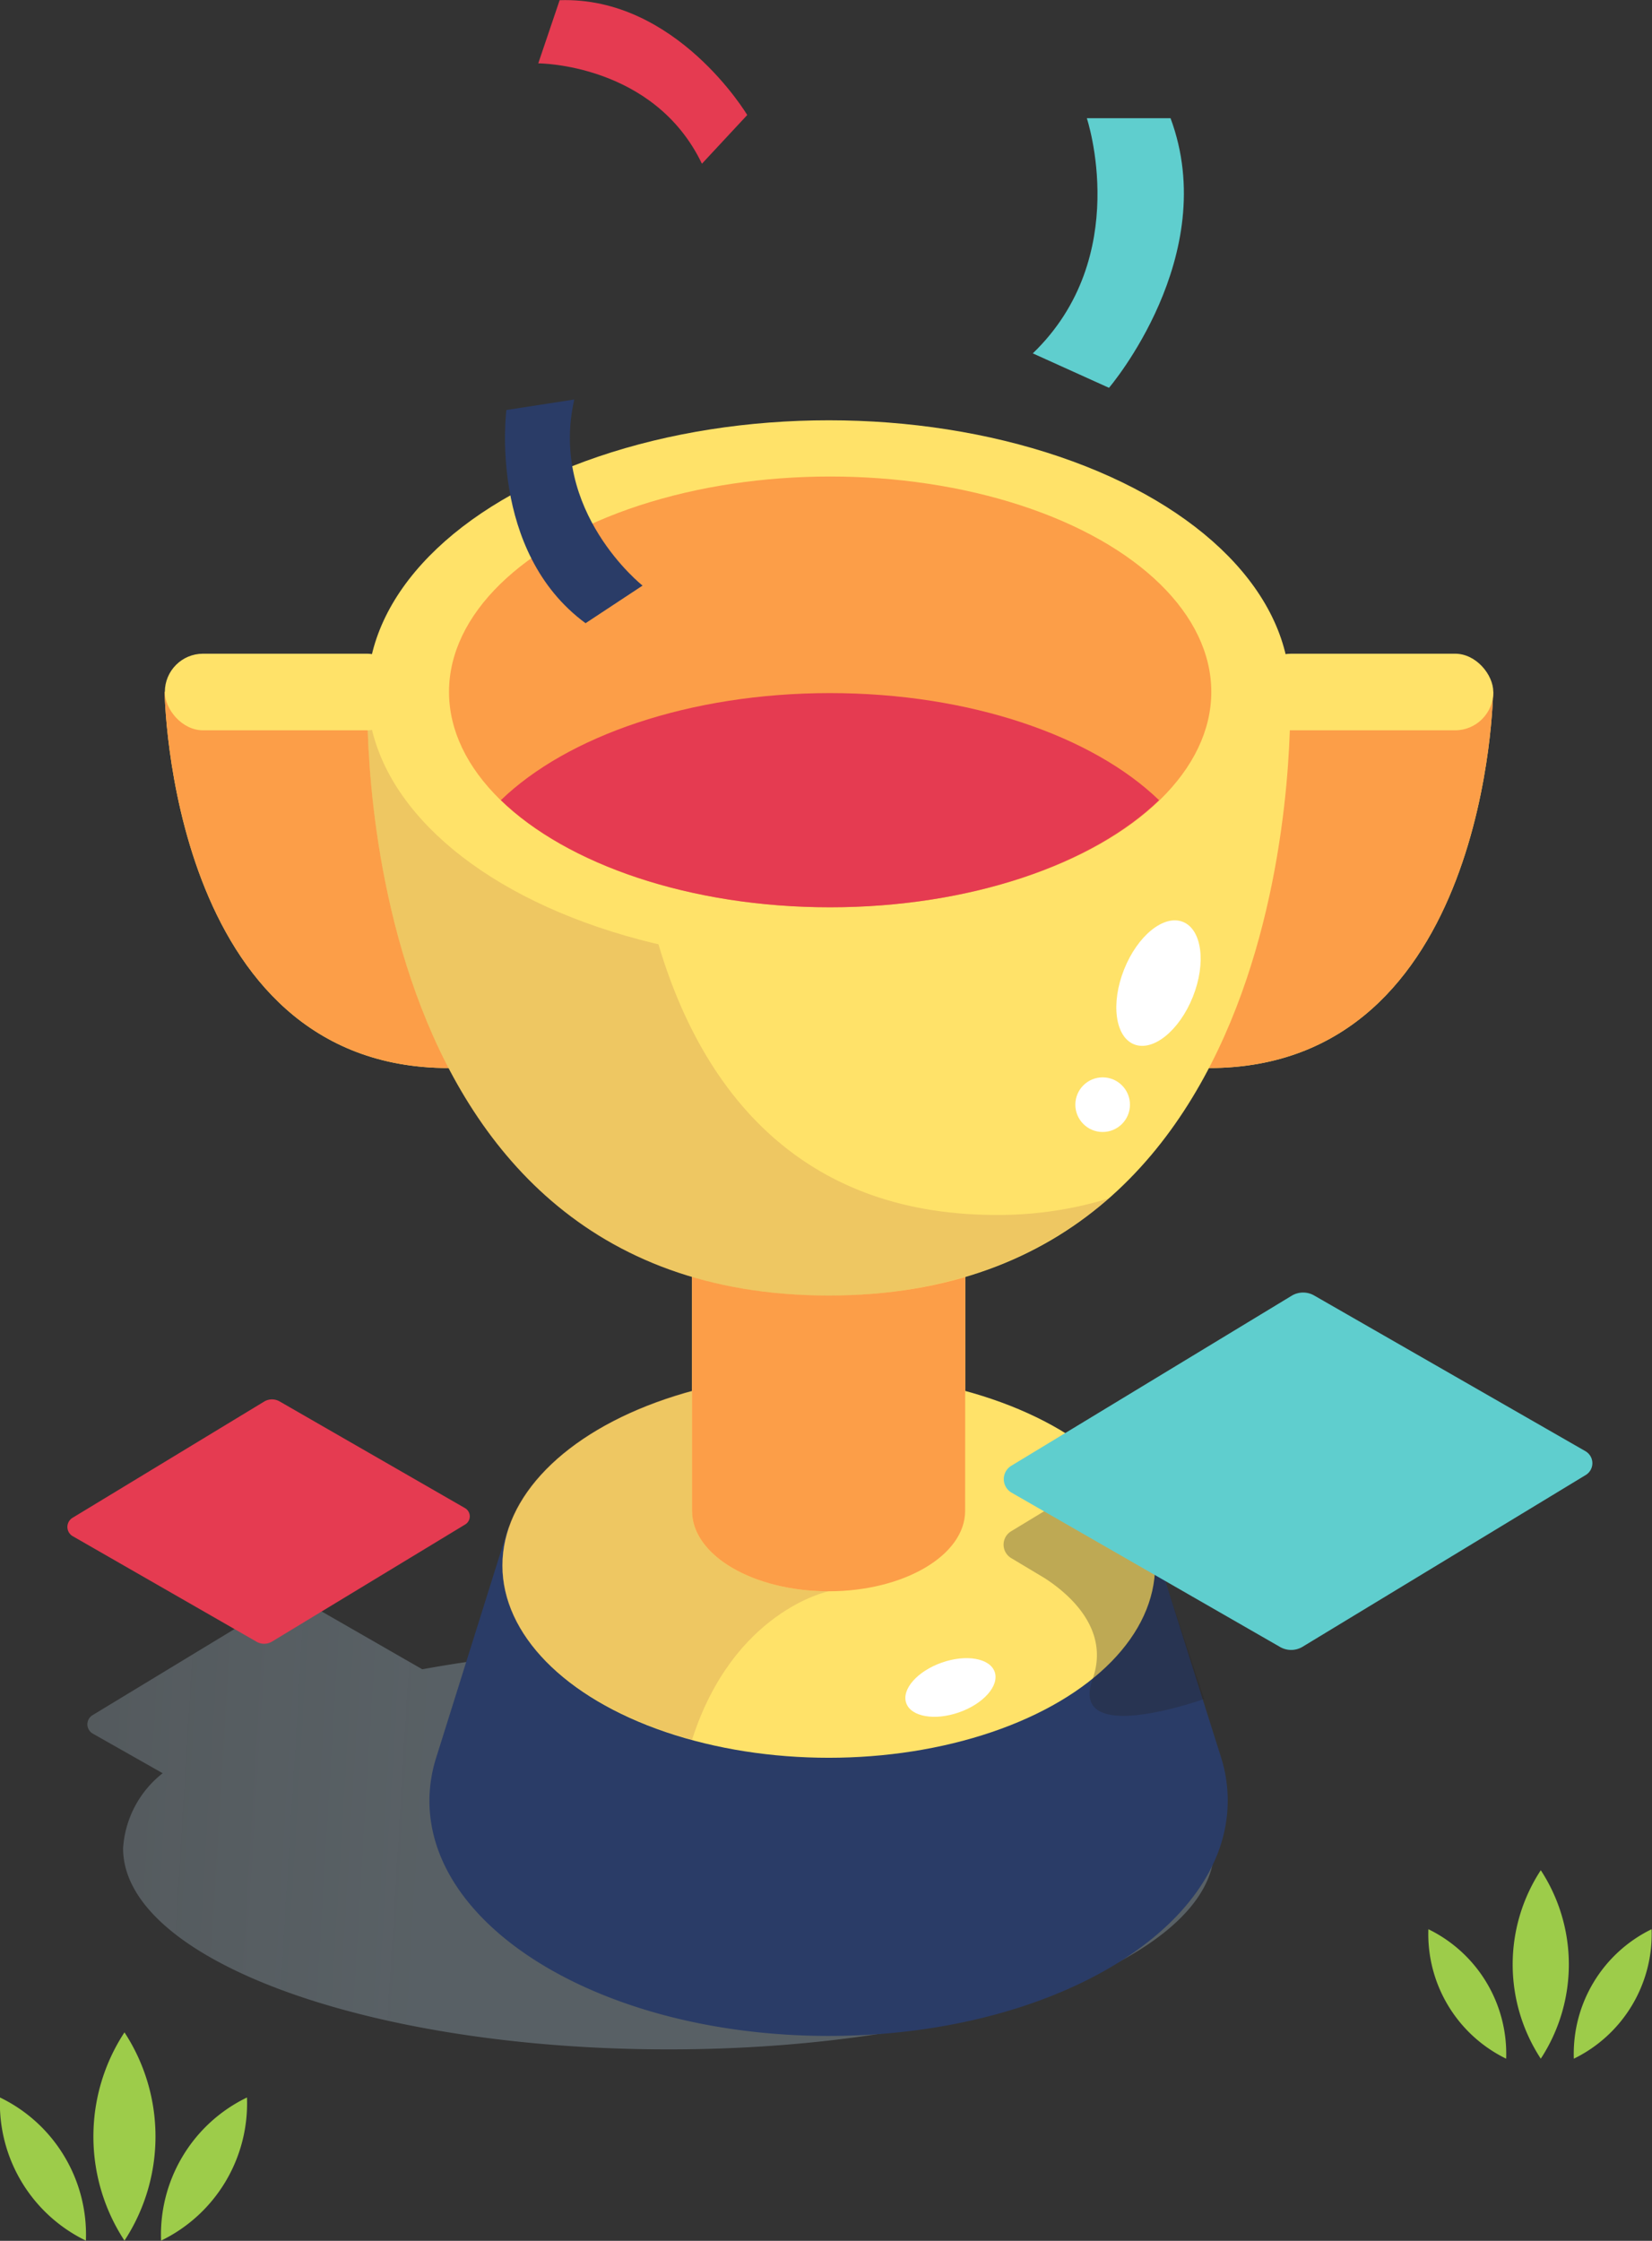 <svg id="Layer_1" data-name="Layer 1" xmlns="http://www.w3.org/2000/svg" xmlns:xlink="http://www.w3.org/1999/xlink" viewBox="0 0 83.48 113.19"><rect x="0" y="0" width="83.48" height="113.19" fill="#333333" stroke="none"/><defs><style>.cls-1{opacity:0.33;fill:url(#Градієнт_без_назви_83);}.cls-2{fill:#2a3c67;}.cls-3{fill:#ffe269;}.cls-4{fill:#c48551;}.cls-11,.cls-4{opacity:0.3;}.cls-5{fill:#fc9e48;}.cls-6{fill:url(#Градієнт_без_назви_78);}.cls-7{fill:#e53b51;}.cls-8{fill:#9dcc4a;}.cls-9{fill:url(#Градієнт_без_назви_78-2);}.cls-10{fill:#fff;}.cls-11{fill:#262422;}.cls-12{fill:url(#Градієнт_без_назви_78-3);}</style><linearGradient id="Градієнт_без_назви_83" x1="664.13" y1="421.24" x2="572.1" y2="415.66" gradientUnits="userSpaceOnUse"><stop offset="0" stop-color="#a5bdcb"/><stop offset="1" stop-color="#d8e9f4" stop-opacity="0"/></linearGradient><linearGradient id="Градієнт_без_назви_78" x1="34.98" y1="59.55" x2="48.79" y2="59.55" gradientUnits="userSpaceOnUse"><stop offset="0" stop-color="#5fcece"/><stop offset="1" stop-color="#5fcece"/></linearGradient><linearGradient id="Градієнт_без_назви_78-2" x1="694.33" y1="341.99" x2="701.97" y2="341.99" xlink:href="#Градієнт_без_назви_78"/><linearGradient id="Градієнт_без_назви_78-3" x1="692.86" y1="403.53" x2="722.59" y2="403.53" xlink:href="#Градієнт_без_назви_78"/></defs><title>games</title><path class="cls-1" d="M675.95,412.43a68.34,68.34,0,0,0-12.47,1.1l-6.2-3.56a.77.77,0,0,0-.77,0l-9.68,5.87a.54.54,0,0,0,0,.94l3.53,2a5.24,5.24,0,0,0-2,3.79c0,5.61,12.34,10.16,27.57,10.16s27.57-4.55,27.57-10.16S691.17,412.43,675.95,412.43Z" transform="translate(-642.14 -329.21)"/><path class="cls-2" d="M703.85,418h0l-3.67-11.61L684,408.28l-16.17-1.91L664.18,418h0a7.22,7.22,0,0,0-.34,2.17c0,6.56,9,11.88,20.17,11.88s20.17-5.32,20.17-11.88A7.22,7.22,0,0,0,703.85,418Z" transform="translate(-642.14 -329.21)"/><ellipse class="cls-3" cx="41.88" cy="79.08" rx="16.49" ry="9.71"/><path class="cls-4" d="M667.52,408.28c0,3.91,3.93,7.27,9.59,8.81,2.09-6.52,6.9-7.5,6.9-7.5l3.49-8.9-.76-2c-.89-.09-1.79-.14-2.72-.14C674.91,398.58,667.52,402.92,667.52,408.28Z" transform="translate(-642.14 -329.21)"/><path class="cls-3" d="M690.92,388.75H677.11v16.78h0c0,2.24,3.09,4.06,6.9,4.06s6.9-1.82,6.9-4.06h0Z" transform="translate(-642.14 -329.21)"/><path class="cls-5" d="M690.92,388.75H677.11v16.78h0c0,2.24,3.09,4.06,6.9,4.06s6.9-1.82,6.9-4.06h0Z" transform="translate(-642.14 -329.21)"/><path class="cls-3" d="M650.46,364.16s.21,19,14.36,19-4.1-17.1-4.1-17.1" transform="translate(-642.14 -329.21)"/><path class="cls-3" d="M717.59,364.16s-.21,19-14.36,19,4.08-17.09,4.08-17.09" transform="translate(-642.14 -329.21)"/><path class="cls-5" d="M650.46,364.16s.21,19,14.36,19-4.1-17.1-4.1-17.1" transform="translate(-642.14 -329.21)"/><path class="cls-5" d="M717.59,364.16s-.21,19-14.36,19,4.08-17.09,4.08-17.09" transform="translate(-642.14 -329.21)"/><ellipse class="cls-6" cx="41.88" cy="59.55" rx="6.9" ry="4.06"/><path class="cls-3" d="M660.71,364.16s-1.22,30.49,23.31,30.49,23.31-30.49,23.31-30.49Z" transform="translate(-642.14 -329.21)"/><path class="cls-4" d="M660.71,364.16s-1.22,30.49,23.31,30.49c6.23,0,10.79-2,14.14-4.9a19,19,0,0,1-5.68.83C673,390.57,674,366.42,674,366.42" transform="translate(-642.14 -329.21)"/><ellipse class="cls-3" cx="41.88" cy="34.95" rx="23.31" ry="13.72"/><ellipse class="cls-5" cx="41.95" cy="34.95" rx="19.26" ry="10.88"/><path class="cls-7" d="M667.45,369.63c3.34,3.23,9.53,5.41,16.63,5.41s13.29-2.18,16.63-5.41c-3.34-3.23-9.53-5.41-16.63-5.41S670.79,366.4,667.45,369.63Z" transform="translate(-642.14 -329.21)"/><rect class="cls-3" x="8.33" y="33.02" width="12.14" height="3.87" rx="1.93" ry="1.93"/><rect class="cls-3" x="705.45" y="362.22" width="12.14" height="3.87" rx="1.93" ry="1.93" transform="translate(780.91 399.11) rotate(-180)"/><path class="cls-8" d="M718.58,428.44A8.68,8.68,0,0,0,720,433.2a8.7,8.7,0,0,0,0-9.52A8.68,8.68,0,0,0,718.58,428.44Z" transform="translate(-642.14 -329.21)"/><path class="cls-8" d="M722.67,429.34a7,7,0,0,0-1,3.86,7,7,0,0,0,3.93-6.54A7,7,0,0,0,722.67,429.34Z" transform="translate(-642.14 -329.21)"/><path class="cls-8" d="M717.25,429.34a7,7,0,0,1,1,3.86,7,7,0,0,1-3.93-6.54A7,7,0,0,1,717.25,429.34Z" transform="translate(-642.14 -329.21)"/><path class="cls-8" d="M646.86,437.13a9.58,9.58,0,0,0,1.57,5.26,9.61,9.61,0,0,0,0-10.52A9.58,9.58,0,0,0,646.86,437.13Z" transform="translate(-642.14 -329.21)"/><path class="cls-8" d="M651.37,438.13a7.68,7.68,0,0,0-1.09,4.26,7.7,7.7,0,0,0,4.34-7.23A7.68,7.68,0,0,0,651.37,438.13Z" transform="translate(-642.14 -329.21)"/><path class="cls-8" d="M645.39,438.13a7.68,7.68,0,0,1,1.09,4.26,7.7,7.7,0,0,1-4.34-7.23A7.68,7.68,0,0,1,645.39,438.13Z" transform="translate(-642.14 -329.21)"/><path class="cls-9" d="M697.06,335.18s2.34,7-2.73,11.88l3.85,1.74s5.7-6.66,3.11-13.62Z" transform="translate(-642.14 -329.21)"/><path class="cls-7" d="M669.34,332.41s5.84,0,8.27,5.07l2.29-2.46s-3.58-6-9.48-5.8Z" transform="translate(-642.14 -329.21)"/><path class="cls-2" d="M674.61,358.79s-4.74-3.74-3.45-9.4l-3.43.53s-.94,7.14,4,10.77Z" transform="translate(-642.14 -329.21)"/><ellipse class="cls-10" cx="700.72" cy="378.91" rx="3.33" ry="1.87" transform="translate(-553.14 559.98) rotate(-68.24)"/><ellipse class="cls-10" cx="690.18" cy="414.38" rx="2.37" ry="1.33" transform="translate(-740.69 -75.95) rotate(-19.43)"/><circle class="cls-10" cx="55.72" cy="55.8" r="1.38"/><path class="cls-11" d="M701,409c0-.27-.49-.44-.49-.72a6.92,6.92,0,0,0-2.18-4.81l-5.08,3.08a.79.79,0,0,0,0,1.37l1.67,1c1.21.78,3.34,2.57,2.43,5.11-1.24,3.47,5.64,1,5.64,1Z" transform="translate(-642.14 -329.21)"/><path class="cls-12" d="M707.95,412.4l14.3-8.67a.7.7,0,0,0,0-1.22l-13.7-7.86a1.12,1.12,0,0,0-1.12,0l-14.17,8.59a.79.79,0,0,0,0,1.37l13.56,7.79A1.12,1.12,0,0,0,707.95,412.4Z" transform="translate(-642.14 -329.21)"/><path class="cls-7" d="M655.87,412.14l9.77-5.92a.48.48,0,0,0,0-.83L656.27,400a.77.77,0,0,0-.77,0l-9.68,5.87a.54.54,0,0,0,0,.94l9.27,5.32A.77.77,0,0,0,655.87,412.14Z" transform="translate(-642.14 -329.21)"/></svg>